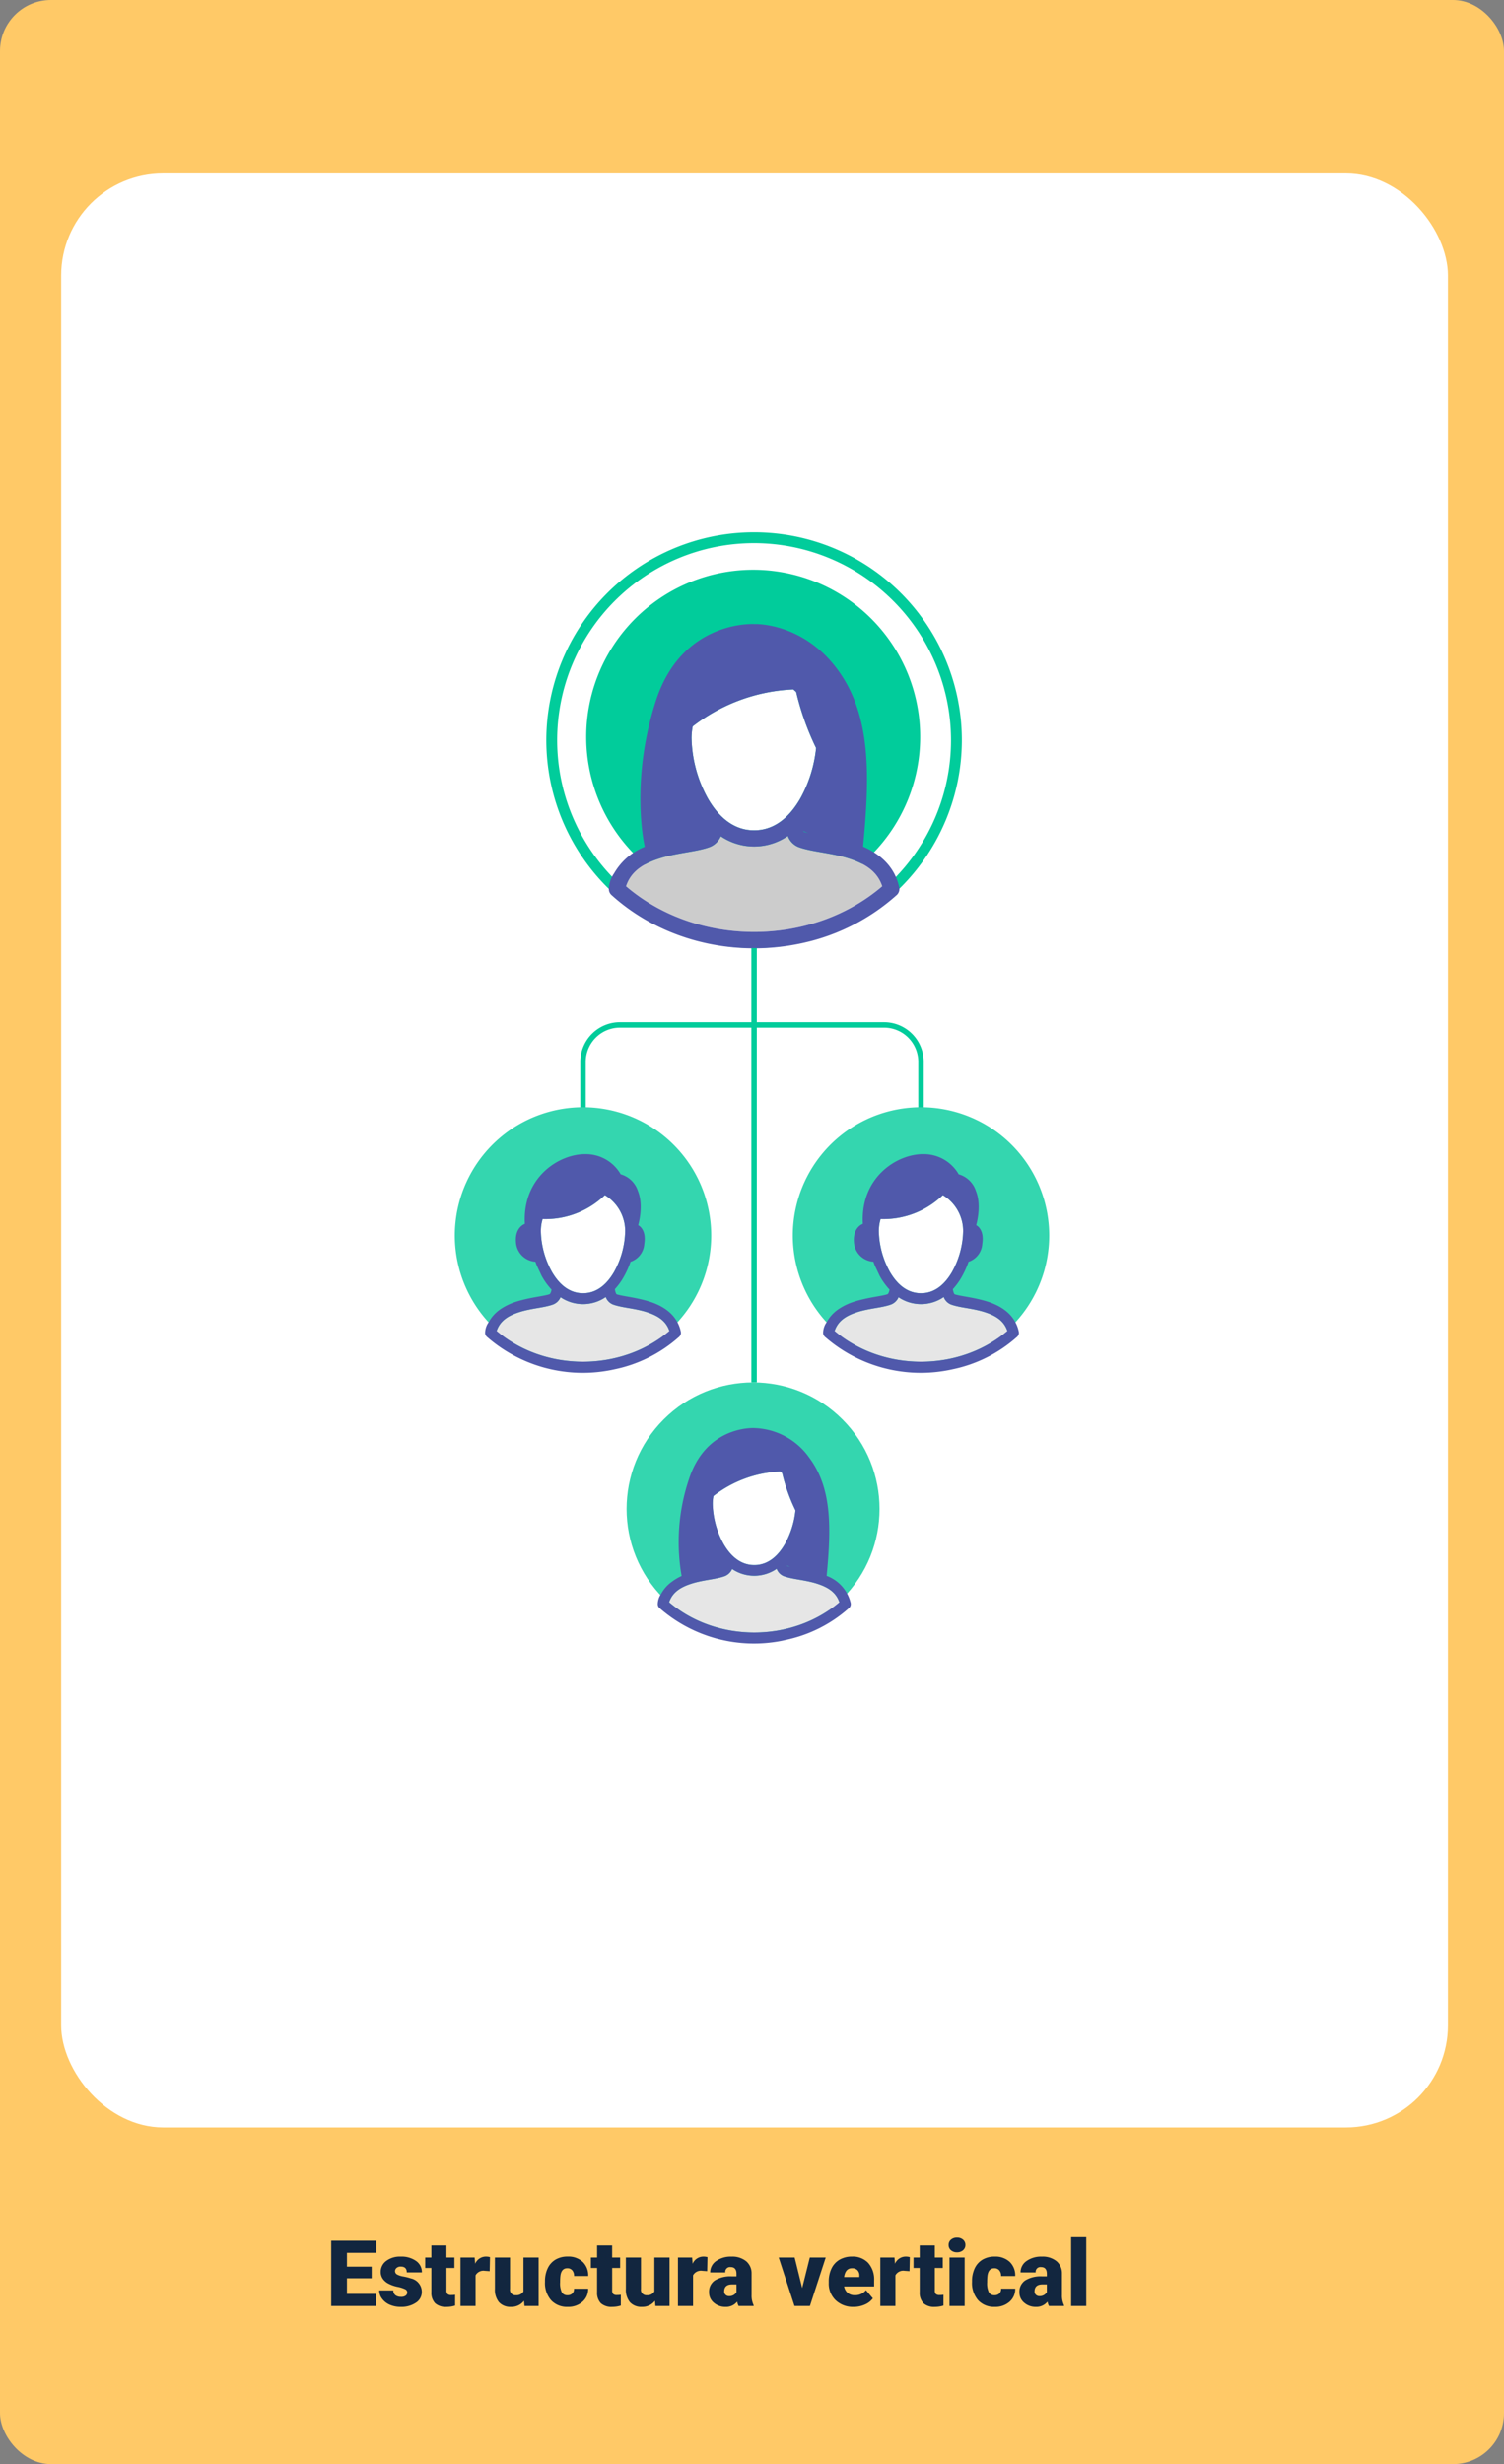 <svg xmlns="http://www.w3.org/2000/svg" width="295" height="483" viewBox="0 0 295 483">
  <rect x="0" y="0" width="295" height="483" fill="#808080" stroke="none"/>
  <g id="Grupo_95358" data-name="Grupo 95358" transform="translate(9621 9821)">
    <rect id="Rectángulo_35206" data-name="Rectángulo 35206" width="295" height="483" rx="10" transform="translate(-9621 -9821)" fill="#ffc967"/>
    <path id="Trazado_147291" data-name="Trazado 147291" d="M8.9-5.432H4.052v3.059h5.73V0H.967V-12.8H9.8v2.382H4.052v2.7H8.9Zm6.979,2.76a.684.684,0,0,0-.4-.606,6.016,6.016,0,0,0-1.5-.475A6.853,6.853,0,0,1,12.155-4.4a3.062,3.062,0,0,1-1.1-.971,2.319,2.319,0,0,1-.378-1.31A2.628,2.628,0,0,1,11.76-8.837a4.453,4.453,0,0,1,2.83-.848,4.934,4.934,0,0,1,3.023.853,2.666,2.666,0,0,1,1.143,2.241H15.785q0-1.143-1.2-1.143a1.194,1.194,0,0,0-.782.259.8.8,0,0,0-.316.646.737.737,0,0,0,.387.642,3.654,3.654,0,0,0,1.235.4,10.671,10.671,0,0,1,1.49.378A2.706,2.706,0,0,1,18.738-2.76,2.491,2.491,0,0,1,17.583-.642,5.068,5.068,0,0,1,14.59.176a5.172,5.172,0,0,1-2.18-.439,3.645,3.645,0,0,1-1.494-1.2A2.707,2.707,0,0,1,10.38-3.05h2.769a1.145,1.145,0,0,0,.439.962,1.808,1.808,0,0,0,1.081.3,1.422,1.422,0,0,0,.91-.246A.787.787,0,0,0,15.882-2.672Zm7.69-9.2V-9.51h1.564v2.057H23.572V-3.1a1.111,1.111,0,0,0,.193.747,1.037,1.037,0,0,0,.765.211,4.345,4.345,0,0,0,.738-.053V-.079A5.466,5.466,0,0,1,23.6.176,3.1,3.1,0,0,1,21.34-.545a2.954,2.954,0,0,1-.729-2.188v-4.72H19.4V-9.51H20.61v-2.364Zm8.481,5.045-.976-.07a1.752,1.752,0,0,0-1.793.879V0H26.323V-9.51H29.1l.1,1.222a2.294,2.294,0,0,1,2.083-1.4,2.888,2.888,0,0,1,.826.105Zm6.732,5.8a3.054,3.054,0,0,1-2.54,1.2,3,3,0,0,1-2.369-.91,3.826,3.826,0,0,1-.8-2.615V-9.51h2.962v6.179a1.065,1.065,0,0,0,1.187,1.222,1.548,1.548,0,0,0,1.45-.729V-9.51h2.979V0H38.874Zm8.508-1.081a1.317,1.317,0,0,0,.967-.338,1.241,1.241,0,0,0,.334-.945h2.777A3.288,3.288,0,0,1,50.251-.826a4.168,4.168,0,0,1-2.887,1,4.22,4.22,0,0,1-3.27-1.3,5.125,5.125,0,0,1-1.2-3.6v-.123A5.792,5.792,0,0,1,43.431-7.4a3.872,3.872,0,0,1,1.534-1.7,4.573,4.573,0,0,1,2.373-.593,4.116,4.116,0,0,1,2.944,1.028,3.647,3.647,0,0,1,1.09,2.786H48.595A1.626,1.626,0,0,0,48.234-7a1.244,1.244,0,0,0-.967-.4q-1.151,0-1.345,1.468a10.357,10.357,0,0,0-.062,1.283A4.068,4.068,0,0,0,46.2-2.663,1.187,1.187,0,0,0,47.294-2.109Zm8.78-9.765V-9.51h1.564v2.057H56.074V-3.1a1.111,1.111,0,0,0,.193.747,1.037,1.037,0,0,0,.765.211,4.345,4.345,0,0,0,.738-.053V-.079A5.466,5.466,0,0,1,56.1.176a3.1,3.1,0,0,1-2.259-.721,2.954,2.954,0,0,1-.729-2.188v-4.72H51.9V-9.51h1.213v-2.364ZM64.468-1.028a3.054,3.054,0,0,1-2.54,1.2,3,3,0,0,1-2.369-.91,3.826,3.826,0,0,1-.8-2.615V-9.51h2.962v6.179A1.065,1.065,0,0,0,62.9-2.109a1.548,1.548,0,0,0,1.45-.729V-9.51h2.979V0H64.556Zm10.239-5.8-.976-.07a1.752,1.752,0,0,0-1.793.879V0H68.977V-9.51h2.777l.1,1.222a2.294,2.294,0,0,1,2.083-1.4,2.888,2.888,0,0,1,.826.105ZM80.868,0a3.344,3.344,0,0,1-.281-.853A2.754,2.754,0,0,1,78.3.176a3.374,3.374,0,0,1-2.285-.813,2.588,2.588,0,0,1-.94-2.043,2.66,2.66,0,0,1,1.143-2.338,5.821,5.821,0,0,1,3.322-.791h.914v-.5q0-1.316-1.134-1.316a.927.927,0,0,0-1.055,1.042H75.3a2.655,2.655,0,0,1,1.173-2.239,4.931,4.931,0,0,1,2.993-.86,4.323,4.323,0,0,1,2.874.888,3.086,3.086,0,0,1,1.081,2.435v4.21a4.311,4.311,0,0,0,.4,2V0ZM79.014-1.934a1.652,1.652,0,0,0,.918-.237,1.487,1.487,0,0,0,.523-.536V-4.228h-.861q-1.547,0-1.547,1.389a.848.848,0,0,0,.272.655A.986.986,0,0,0,79.014-1.934ZM93.34-3.524l1.5-5.985h3.12L94.86,0H91.837l-3.1-9.51h3.129Zm10.107,3.7a4.889,4.889,0,0,1-3.542-1.305,4.507,4.507,0,0,1-1.354-3.4v-.246a5.84,5.84,0,0,1,.541-2.575,3.955,3.955,0,0,1,1.578-1.727,4.763,4.763,0,0,1,2.461-.611,4.117,4.117,0,0,1,3.164,1.244,4.887,4.887,0,0,1,1.16,3.467v1.151h-5.889a2.135,2.135,0,0,0,.694,1.257,2.066,2.066,0,0,0,1.389.457,2.662,2.662,0,0,0,2.2-.984l1.354,1.6a3.784,3.784,0,0,1-1.569,1.217A5.3,5.3,0,0,1,103.447.176ZM103.113-7.4q-1.3,0-1.547,1.723h2.988v-.229a1.467,1.467,0,0,0-.36-1.1A1.434,1.434,0,0,0,103.113-7.4Zm11.285.571-.976-.07a1.752,1.752,0,0,0-1.793.879V0h-2.962V-9.51h2.777l.1,1.222a2.294,2.294,0,0,1,2.083-1.4,2.888,2.888,0,0,1,.826.105Zm4.957-5.045V-9.51h1.564v2.057h-1.564V-3.1a1.111,1.111,0,0,0,.193.747,1.037,1.037,0,0,0,.765.211,4.345,4.345,0,0,0,.738-.053V-.079a5.466,5.466,0,0,1-1.67.255,3.1,3.1,0,0,1-2.259-.721,2.954,2.954,0,0,1-.729-2.188v-4.72h-1.213V-9.51h1.213v-2.364ZM125.209,0h-2.971V-9.51h2.971Zm-3.146-11.962A1.322,1.322,0,0,1,122.52-13a1.724,1.724,0,0,1,1.187-.4,1.724,1.724,0,0,1,1.187.4,1.322,1.322,0,0,1,.457,1.037,1.322,1.322,0,0,1-.457,1.037,1.724,1.724,0,0,1-1.187.4,1.724,1.724,0,0,1-1.187-.4A1.322,1.322,0,0,1,122.063-11.962Zm8.991,9.853a1.317,1.317,0,0,0,.967-.338,1.241,1.241,0,0,0,.334-.945h2.777a3.288,3.288,0,0,1-1.121,2.566,4.168,4.168,0,0,1-2.887,1,4.22,4.22,0,0,1-3.27-1.3,5.125,5.125,0,0,1-1.2-3.6v-.123a5.792,5.792,0,0,1,.532-2.544,3.872,3.872,0,0,1,1.534-1.7,4.573,4.573,0,0,1,2.373-.593,4.116,4.116,0,0,1,2.944,1.028,3.647,3.647,0,0,1,1.09,2.786h-2.777A1.626,1.626,0,0,0,131.994-7a1.244,1.244,0,0,0-.967-.4q-1.151,0-1.345,1.468a10.357,10.357,0,0,0-.062,1.283,4.068,4.068,0,0,0,.343,1.986A1.187,1.187,0,0,0,131.054-2.109ZM141.741,0a3.344,3.344,0,0,1-.281-.853A2.754,2.754,0,0,1,139.175.176a3.374,3.374,0,0,1-2.285-.813,2.588,2.588,0,0,1-.94-2.043,2.66,2.66,0,0,1,1.143-2.338,5.821,5.821,0,0,1,3.322-.791h.914v-.5q0-1.316-1.134-1.316a.927.927,0,0,0-1.055,1.042h-2.962a2.655,2.655,0,0,1,1.173-2.239,4.931,4.931,0,0,1,2.993-.86,4.323,4.323,0,0,1,2.874.888A3.086,3.086,0,0,1,144.3-6.363v4.21a4.311,4.311,0,0,0,.4,2V0Zm-1.854-1.934a1.652,1.652,0,0,0,.918-.237,1.487,1.487,0,0,0,.523-.536V-4.228h-.861q-1.547,0-1.547,1.389a.848.848,0,0,0,.272.655A.986.986,0,0,0,139.887-1.934ZM149.063,0h-2.971V-13.5h2.971Z" transform="translate(-9557 -9369)" fill="#12263f"/>
    <g id="Grupo_95354" data-name="Grupo 95354">
      <rect id="Rectángulo_35509" data-name="Rectángulo 35509" width="272" height="383" rx="20" transform="translate(-9609 -9787)" fill="#fff"/>
      <g id="Grupo_93934" data-name="Grupo 93934" transform="translate(-9809.652 -9945.426)">
        <g id="Grupo_93933" data-name="Grupo 93933" transform="translate(277.859 228.759)">
          <g id="Grupo_93927" data-name="Grupo 93927" transform="translate(17.952)">
            <path id="Trazado_144185" data-name="Trazado 144185" d="M335.5,310.265a40.753,40.753,0,1,1,40.753-40.753A40.8,40.8,0,0,1,335.5,310.265Zm0-79.38a38.627,38.627,0,1,0,38.627,38.627A38.671,38.671,0,0,0,335.5,230.884Z" transform="translate(-294.751 -228.759)" fill="#01cc9b"/>
            <path id="Trazado_144186" data-name="Trazado 144186" d="M367.619,268.423a32.754,32.754,0,1,1-32.754-32.754A32.753,32.753,0,0,1,367.619,268.423Z" transform="translate(-294.289 -228.325)" fill="#01cc9b"/>
            <g id="Grupo_93926" data-name="Grupo 93926" transform="translate(12.261 17.987)">
              <path id="Trazado_144187" data-name="Trazado 144187" d="M333.826,285.36c3.945,0,6.9-2.522,9.029-6.188a25.679,25.679,0,0,0,3.124-9.946,52.786,52.786,0,0,1-3.906-10.982c-.186-.169-.372-.338-.569-.5a34.577,34.577,0,0,0-19.728,7.247,12.357,12.357,0,0,0-.225,2.321,25.422,25.422,0,0,0,3.237,11.855C326.922,282.838,329.876,285.36,333.826,285.36Z" transform="translate(-305.331 -244.927)" fill="#fff"/>
              <path id="Trazado_144188" data-name="Trazado 144188" d="M359.7,294.63c-1.014-3.076-3.59-4.533-6.756-5.522-3.452-1.079-7.189-1.23-9.7-2.182a3.7,3.7,0,0,1-1.989-1.995c-.022-.05-.044-.1-.065-.151h0a11.676,11.676,0,0,1-13.145.053c-.032.071-.065.14-.1.209a3.908,3.908,0,0,1-2.035,1.884c-2.51.952-6.247,1.1-9.7,2.182-3.164.988-5.741,2.447-6.758,5.523C323.42,306.569,345.741,306.569,359.7,294.63Z" transform="translate(-306.09 -243.231)" fill="#ccc"/>
              <path id="Trazado_144189" data-name="Trazado 144189" d="M363.235,297.287c-.893-4.157-3.86-6.572-7.084-7.982,1.285-13.651,1.723-25.645-5.058-34.772-6.861-9.236-16.228-8.84-16.228-8.84s-14.248-.923-19.394,15.172c-4.882,15.273-2.4,27.287-2.134,28.477a12.136,12.136,0,0,0-6.018,5.207,5.561,5.561,0,0,0-1.029,3,1.581,1.581,0,0,0,.519,1.25c9.766,8.83,23.411,12.06,36.023,9.707.539-.1,1.077-.208,1.611-.329a40.554,40.554,0,0,0,18.326-9.394A1.575,1.575,0,0,0,363.235,297.287Zm-40.5-31.536a34.577,34.577,0,0,1,19.728-7.247c.2.157.383.326.569.5a52.786,52.786,0,0,0,3.906,10.982,25.679,25.679,0,0,1-3.124,9.946c-2.133,3.666-5.084,6.188-9.029,6.188s-6.9-2.522-9.036-6.189a25.422,25.422,0,0,1-3.237-11.855A12.357,12.357,0,0,1,322.735,265.752Zm21.7,20.511a6.3,6.3,0,0,0,.978.392,6.836,6.836,0,0,1-.842-.236C344.551,286.411,344.514,286.408,344.432,286.263Zm-28.018,5.3c3.451-1.079,7.187-1.23,9.7-2.182a3.908,3.908,0,0,0,2.035-1.884c.036-.069.069-.138.1-.209a11.676,11.676,0,0,0,13.145-.053h0c.021.051.042.1.065.151a3.7,3.7,0,0,0,1.989,1.995c2.511.952,6.249,1.1,9.7,2.182,3.166.989,5.742,2.446,6.756,5.522-13.963,11.94-36.284,11.94-50.247,0C310.673,294.008,313.25,292.549,316.414,291.56Z" transform="translate(-306.288 -245.684)" fill="#5059ab"/>
            </g>
          </g>
          <g id="Grupo_93928" data-name="Grupo 93928" transform="translate(24.615 81.506)">
            <path id="Trazado_144190" data-name="Trazado 144190" d="M368.377,336.883h-1.063v-10a6.71,6.71,0,0,0-6.7-6.7H308.785a6.71,6.71,0,0,0-6.7,6.7v10h-1.063v-10a7.774,7.774,0,0,1,7.764-7.766h51.828a7.775,7.775,0,0,1,7.764,7.766Z" transform="translate(-301.021 -304.596)" fill="#01cc9b"/>
            <rect id="Rectángulo_35512" data-name="Rectángulo 35512" width="1.063" height="85.127" transform="translate(33.557)" fill="#01cc9b"/>
          </g>
          <g id="Grupo_93930" data-name="Grupo 93930" transform="translate(23.419 156.357)">
            <circle id="Elipse_4482" data-name="Elipse 4482" cx="24.807" cy="24.807" r="24.807" transform="translate(0 35.083) rotate(-45)" fill="#34d6af"/>
            <g id="Grupo_93929" data-name="Grupo 93929" transform="translate(16.385 19.216)">
              <path id="Trazado_144191" data-name="Trazado 144191" d="M333.61,420.331c2.621,0,4.583-1.675,6-4.112a17.068,17.068,0,0,0,2.077-6.609,34.972,34.972,0,0,1-2.6-7.3c-.124-.113-.248-.225-.377-.329A22.973,22.973,0,0,0,325.6,406.8a8.176,8.176,0,0,0-.15,1.542,16.9,16.9,0,0,0,2.151,7.878C329.024,418.655,330.987,420.331,333.61,420.331Z" transform="translate(-314.677 -393.465)" fill="#fff"/>
              <path id="Trazado_144192" data-name="Trazado 144192" d="M317.419,426.49c9.278,7.933,24.109,7.932,33.387,0-.674-2.043-2.386-3.012-4.489-3.67-2.293-.716-4.777-.816-6.447-1.45a2.451,2.451,0,0,1-1.321-1.325c-.015-.033-.03-.067-.044-.1h0a7.76,7.76,0,0,1-8.734.036c-.021.046-.044.092-.067.138a2.6,2.6,0,0,1-1.352,1.252c-1.669.633-4.151.733-6.443,1.449C319.807,423.479,318.094,424.448,317.419,426.49Z" transform="translate(-315.182 -392.338)" fill="#e6e6e6"/>
              <path id="Trazado_144193" data-name="Trazado 144193" d="M353.152,428.256a7.511,7.511,0,0,0-4.708-5.3c.854-9.07,1.145-17.04-3.36-23.1a13.7,13.7,0,0,0-10.783-5.873s-9.468-.613-12.886,10.081A38.581,38.581,0,0,0,320,422.978a10.108,10.108,0,0,0-1.785,1.034c-.034.024-.068.046-.1.071A7.087,7.087,0,0,0,316,426.438a3.687,3.687,0,0,0-.683,1.991,1.045,1.045,0,0,0,.344.83,28.143,28.143,0,0,0,23.874,6.456c.34-.064.675-.15,1.012-.224a26.928,26.928,0,0,0,12.3-6.244A1.042,1.042,0,0,0,353.152,428.256ZM326.241,407.3a22.973,22.973,0,0,1,13.109-4.815c.13.1.253.217.377.329a34.972,34.972,0,0,0,2.6,7.3,17.068,17.068,0,0,1-2.077,6.609c-1.417,2.437-3.378,4.112-6,4.112s-4.587-1.676-6-4.112a16.9,16.9,0,0,1-2.151-7.878A8.176,8.176,0,0,1,326.241,407.3Zm14.417,13.629a4.434,4.434,0,0,0,.649.261,4.746,4.746,0,0,1-.559-.158C340.736,421.03,340.711,421.027,340.658,420.931Zm-10.821.818c.023-.046.046-.092.067-.138a7.76,7.76,0,0,0,8.734-.036h0c.014.034.029.068.044.1A2.451,2.451,0,0,0,340,423c1.67.633,4.153.733,6.447,1.45,2.1.658,3.815,1.627,4.489,3.67-9.278,7.932-24.109,7.933-33.387,0,.675-2.043,2.388-3.012,4.491-3.671,2.292-.715,4.775-.815,6.443-1.449A2.6,2.6,0,0,0,329.837,421.749Z" transform="translate(-315.314 -393.968)" fill="#5059ab"/>
            </g>
          </g>
          <g id="Grupo_93931" data-name="Grupo 93931" transform="translate(66.295 112.693)">
            <path id="Trazado_144194" data-name="Trazado 144194" d="M390.532,359.944A25.146,25.146,0,1,1,365.385,334.8,25.146,25.146,0,0,1,390.532,359.944Z" transform="translate(-340.24 -334.799)" fill="#34d6af"/>
            <path id="Trazado_144195" data-name="Trazado 144195" d="M358.3,366.073c1.439,2.471,3.429,4.171,6.092,4.171s4.649-1.7,6.087-4.171a17.157,17.157,0,0,0,2.181-7.994,8.24,8.24,0,0,0-3.983-7.067,16.79,16.79,0,0,1-12.21,4.694,8.289,8.289,0,0,0-.348,2.373A17.157,17.157,0,0,0,358.3,366.073Z" transform="translate(-339.244 -333.782)" fill="#fff"/>
            <path id="Trazado_144196" data-name="Trazado 144196" d="M347.965,376.457c9.413,8.048,24.459,8.048,33.872,0-.682-2.074-2.42-3.055-4.554-3.724-2.326-.727-4.846-.829-6.539-1.47a2.492,2.492,0,0,1-1.341-1.345c-.015-.033-.03-.067-.044-.1h0a7.876,7.876,0,0,1-8.861.036c-.021.048-.044.095-.068.14a2.636,2.636,0,0,1-1.372,1.271c-1.693.641-4.212.743-6.537,1.47C350.388,373.4,348.65,374.383,347.965,376.457Z" transform="translate(-339.755 -332.602)" fill="#e6e6e6"/>
            <path id="Trazado_144197" data-name="Trazado 144197" d="M384.217,378.248c-.728-3.394-3.508-5.068-6.164-5.9s-5.466-1.068-6.42-1.429c-.015-.006-.051,0-.148-.219a3.248,3.248,0,0,1-.2-.784,13.065,13.065,0,0,0,1.682-2.3,17.8,17.8,0,0,0,1.427-3.161l.01.088a3.958,3.958,0,0,0,2.648-3.48c.468-2.96-1.195-3.686-1.195-3.686s1.142-3.793-.052-6.7a4.976,4.976,0,0,0-3.375-3.271,7.884,7.884,0,0,0-6.959-3.947c-5.038-.052-12.361,4.466-11.841,13.659,0,0-2.13.674-1.713,3.945a4.085,4.085,0,0,0,3.78,3.48c.087.25.179.5.277.749l.941,2a13.2,13.2,0,0,0,1.95,2.713,2.593,2.593,0,0,1-.2.664c-.1.192-.143.217-.23.249h0c-.954.361-3.762.6-6.417,1.429a11.7,11.7,0,0,0-3.072,1.435l0,0a7.386,7.386,0,0,0-2.419,2.614,3.749,3.749,0,0,0-.694,2.02,1.066,1.066,0,0,0,.35.842,28.583,28.583,0,0,0,24.849,6.413l.157-.036a27.341,27.341,0,0,0,12.717-6.387A1.059,1.059,0,0,0,384.217,378.248Zm-14.9-26.762a8.24,8.24,0,0,1,3.983,7.067,17.157,17.157,0,0,1-2.181,7.994c-1.438,2.472-3.427,4.171-6.087,4.171s-4.653-1.7-6.092-4.171a17.157,17.157,0,0,1-2.181-7.994,8.289,8.289,0,0,1,.348-2.373A16.79,16.79,0,0,0,369.322,351.486Zm-8.758,20.16c.024-.046.047-.092.068-.14a7.876,7.876,0,0,0,8.861-.036h0c.014.035.029.069.044.1a2.492,2.492,0,0,0,1.341,1.345c1.693.641,4.213.743,6.539,1.47,2.134.668,3.872,1.649,4.554,3.724-9.413,8.048-24.459,8.048-33.872,0,.685-2.074,2.423-3.056,4.556-3.724,2.325-.727,4.844-.829,6.537-1.47A2.636,2.636,0,0,0,360.564,371.646Z" transform="translate(-339.889 -334.256)" fill="#5059ab"/>
          </g>
          <g id="Grupo_93932" data-name="Grupo 93932" transform="translate(0 112.693)">
            <path id="Trazado_144198" data-name="Trazado 144198" d="M328.151,359.944A25.146,25.146,0,1,1,303.005,334.8,25.146,25.146,0,0,1,328.151,359.944Z" transform="translate(-277.859 -334.799)" fill="#34d6af"/>
            <path id="Trazado_144199" data-name="Trazado 144199" d="M295.92,366.073c1.438,2.471,3.429,4.17,6.092,4.17s4.649-1.7,6.086-4.17a17.146,17.146,0,0,0,2.182-7.994,8.241,8.241,0,0,0-3.984-7.067,16.794,16.794,0,0,1-12.21,4.694,8.323,8.323,0,0,0-.348,2.373A17.146,17.146,0,0,0,295.92,366.073Z" transform="translate(-276.863 -333.782)" fill="#fff"/>
            <path id="Trazado_144200" data-name="Trazado 144200" d="M285.584,376.457c9.413,8.048,24.46,8.048,33.873,0-.683-2.074-2.421-3.055-4.555-3.724-2.326-.727-4.846-.829-6.539-1.47a2.492,2.492,0,0,1-1.341-1.345c-.015-.033-.029-.067-.044-.1h0a7.875,7.875,0,0,1-8.861.036c-.021.048-.044.095-.068.14a2.638,2.638,0,0,1-1.371,1.271c-1.693.641-4.212.743-6.538,1.47C288.007,373.4,286.271,374.383,285.584,376.457Z" transform="translate(-277.374 -332.602)" fill="#e6e6e6"/>
            <path id="Trazado_144201" data-name="Trazado 144201" d="M315.672,372.35c-2.656-.831-5.466-1.068-6.419-1.429-.016-.006-.052,0-.149-.219a3.245,3.245,0,0,1-.2-.784,13.065,13.065,0,0,0,1.682-2.3,17.878,17.878,0,0,0,1.428-3.161l.009.088a3.957,3.957,0,0,0,2.648-3.48c.468-2.96-1.195-3.686-1.195-3.686s1.142-3.793-.052-6.7a4.976,4.976,0,0,0-3.375-3.271,7.884,7.884,0,0,0-6.959-3.947c-5.038-.052-12.361,4.466-11.841,13.659,0,0-2.13.674-1.714,3.945a4.087,4.087,0,0,0,3.781,3.48c.087.25.179.5.277.749l.94,2a13.16,13.16,0,0,0,1.95,2.713,2.593,2.593,0,0,1-.2.664c-.1.192-.143.217-.23.249h0c-.953.361-3.761.6-6.418,1.429a11.707,11.707,0,0,0-3.071,1.435l0,0a7.368,7.368,0,0,0-2.419,2.614,3.748,3.748,0,0,0-.694,2.02,1.069,1.069,0,0,0,.35.842,28.583,28.583,0,0,0,24.849,6.413l.157-.036a27.341,27.341,0,0,0,12.717-6.387,1.059,1.059,0,0,0,.315-1.005C321.108,374.853,318.328,373.179,315.672,372.35Zm-8.731-20.865a8.241,8.241,0,0,1,3.984,7.067,17.146,17.146,0,0,1-2.182,7.994c-1.437,2.472-3.427,4.17-6.086,4.17s-4.654-1.7-6.092-4.17a17.146,17.146,0,0,1-2.182-7.994,8.323,8.323,0,0,1,.348-2.373A16.794,16.794,0,0,0,306.941,351.486Zm-8.758,20.16c.024-.046.047-.092.068-.14a7.875,7.875,0,0,0,8.861-.036h0c.015.035.029.069.044.1a2.492,2.492,0,0,0,1.341,1.345c1.693.641,4.213.743,6.539,1.47,2.134.668,3.872,1.649,4.555,3.724-9.413,8.048-24.46,8.048-33.873,0,.687-2.074,2.423-3.056,4.556-3.724,2.326-.727,4.845-.829,6.538-1.47A2.638,2.638,0,0,0,298.183,371.646Z" transform="translate(-277.508 -334.256)" fill="#5059ab"/>
          </g>
        </g>
      </g>
    </g>
  </g>
</svg>
